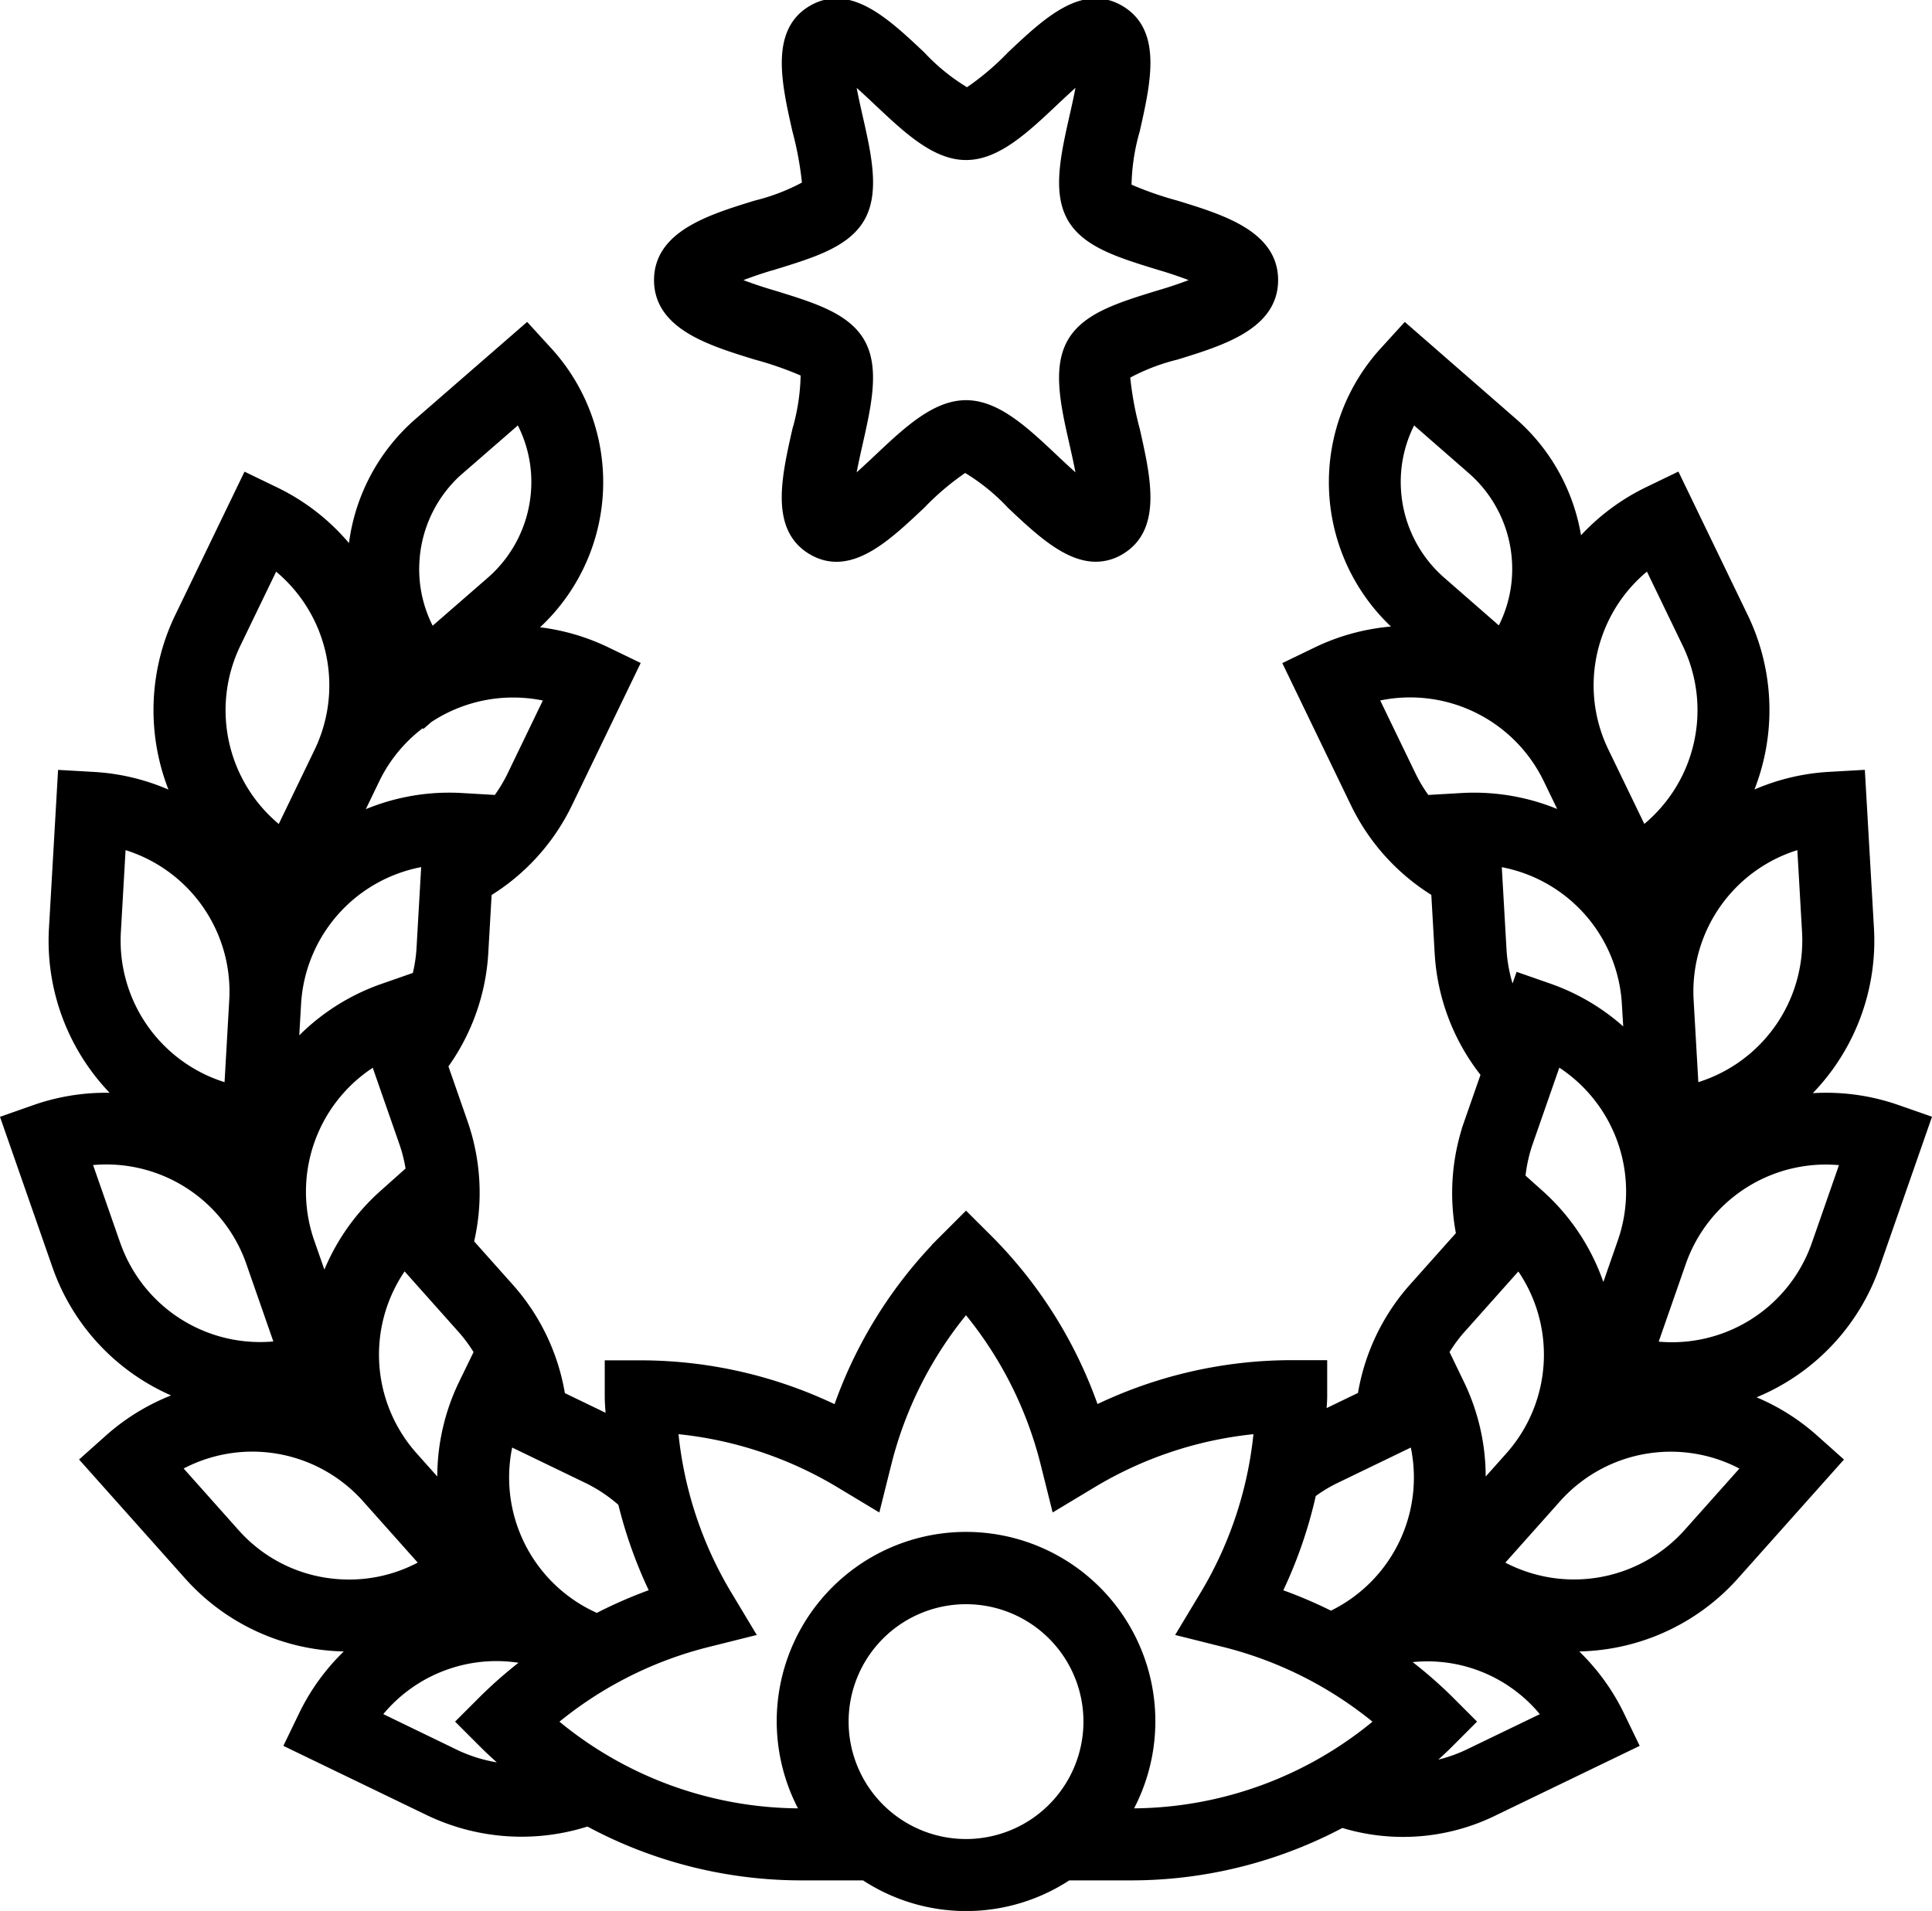 <svg xmlns="http://www.w3.org/2000/svg" width="91.417" height="90.427" viewBox="0 0 91.417 90.427"><g stroke="#000" stroke-width=".5"><path data-name="Path 261" d="M35.767 16.771a16.341 16.341 0 0 1 2.369.836 10.061 10.061 0 0 1-.4 2.756c-.512 2.271-1.042 4.62.706 5.649s3.453-.6 5.113-2.16a12.757 12.757 0 0 1 2.105-1.767 9.724 9.724 0 0 1 2.21 1.767c1.3 1.224 2.63 2.48 3.981 2.48a2.205 2.205 0 0 0 1.132-.319c1.748-1.029 1.219-3.378.707-5.649a15.81 15.81 0 0 1-.475-2.636 9.815 9.815 0 0 1 2.44-.955c2.144-.662 4.572-1.41 4.572-3.519s-2.428-2.857-4.57-3.516a16.415 16.415 0 0 1-2.368-.836 10.054 10.054 0 0 1 .4-2.756c.512-2.271 1.042-4.62-.705-5.649s-3.453.6-5.113 2.159a12.7 12.7 0 0 1-2.106 1.768 9.724 9.724 0 0 1-2.209-1.768C41.897 1.092 40.18-.523 38.442.495s-1.22 3.378-.707 5.649a15.8 15.8 0 0 1 .475 2.636 9.833 9.833 0 0 1-2.44.955c-2.144.662-4.573 1.411-4.573 3.52s2.428 2.855 4.57 3.516zm.857-4.261c1.818-.56 3.389-1.045 4.061-2.227.687-1.208.3-2.941-.119-4.778-.126-.562-.308-1.363-.389-1.98.454.366 1 .879 1.385 1.242 1.393 1.314 2.71 2.556 4.149 2.556s2.755-1.241 4.149-2.555c.385-.363.93-.877 1.386-1.242-.082.617-.262 1.418-.39 1.979-.413 1.835-.805 3.569-.119 4.778.673 1.183 2.243 1.666 4.061 2.227a20.044 20.044 0 0 1 2.123.745 19.884 19.884 0 0 1-2.123.744c-1.818.561-3.389 1.045-4.061 2.228-.686 1.208-.3 2.94.119 4.778.127.562.308 1.363.389 1.98-.454-.366-1-.879-1.385-1.242-1.393-1.314-2.709-2.556-4.149-2.556s-2.755 1.241-4.149 2.555c-.385.363-.93.877-1.386 1.242.083-.617.263-1.418.39-1.979.414-1.836.806-3.569.119-4.778-.672-1.183-2.242-1.666-4.061-2.228a19.892 19.892 0 0 1-2.124-.743 19.752 19.752 0 0 1 2.123-.747zm0 0"/><path data-name="Path 262" d="M88.71 59.85l2.389-6.852-1.37-.478a10.1 10.1 0 0 0-4.64-.473 10.14 10.14 0 0 0 3.332-8.109l-.417-7.246-1.449.083a10.112 10.112 0 0 0-4.022 1.089c.137-.3.261-.6.37-.918a10.084 10.084 0 0 0-.445-7.763l-3.157-6.534-1.306.631a10.143 10.143 0 0 0-3.358 2.622 9.14 9.14 0 0 0-3.1-5.919l-5.047-4.4-.956 1.05a9.158 9.158 0 0 0 .765 13.115l.133.116a10.1 10.1 0 0 0-4.117 1l-1.306.631 3.156 6.534a10.038 10.038 0 0 0 3.803 4.173l.166 2.893a10.048 10.048 0 0 0 2.2 5.721l-.816 2.339a10.053 10.053 0 0 0-.36 5.271l-2.266 2.541a10.039 10.039 0 0 0-2.41 5.116l-1.99.961c.016-.327.057-.652.057-.979v-1.451h-1.446a21.18 21.18 0 0 0-9.316 2.174 21.181 21.181 0 0 0-5.051-8.124l-1.026-1.022-1.026 1.026a21.178 21.178 0 0 0-5.051 8.125 21.174 21.174 0 0 0-9.315-2.171h-1.453v1.451c0 .4.047.8.068 1.193l-2.431-1.174a10.042 10.042 0 0 0-2.411-5.117l-1.929-2.164a10.038 10.038 0 0 0-.268-5.65l-.954-2.738a10.037 10.037 0 0 0 1.914-5.322l.166-2.893a10.03 10.03 0 0 0 3.806-4.184l3.156-6.535-1.306-.631a10.062 10.062 0 0 0-3.718-.979l.152-.133a9.139 9.139 0 0 0 .768-13.119l-.955-1.045-5.06 4.4a9.137 9.137 0 0 0-3.161 6.356 10.107 10.107 0 0 0-3.71-3.054l-1.306-.631-3.156 6.533a10.1 10.1 0 0 0-.446 7.764c.108.313.234.618.37.917a10.124 10.124 0 0 0-4.022-1.089l-1.449-.083-.417 7.246a10.143 10.143 0 0 0 3.267 8.053 10.119 10.119 0 0 0-4.146.527l-1.369.481 2.389 6.852a10.092 10.092 0 0 0 5.174 5.805c.3.147.612.27.925.385a10.094 10.094 0 0 0-3.628 2.074l-1.084.967 4.83 5.417a10.089 10.089 0 0 0 7 3.382q.3.018.6.018c.136 0 .27-.013.406-.019a10.094 10.094 0 0 0-2.557 3.31l-.631 1.306 6.534 3.156a10.1 10.1 0 0 0 7.544.508 21.172 21.172 0 0 0 10.14 2.568h2.952a8.677 8.677 0 0 0 9.608 0h2.948a21.165 21.165 0 0 0 10.024-2.5 9.7 9.7 0 0 0 7.226-.576l6.534-3.156-.631-1.306a10.14 10.14 0 0 0-2.558-3.31c.136.006.27.019.406.019q.3 0 .6-.018a10.094 10.094 0 0 0 7-3.382l4.83-5.416-1.084-.967a10.069 10.069 0 0 0-3.4-2 10.27 10.27 0 0 0 1.123-.46 10.091 10.091 0 0 0 5.172-5.809zm-1.356-4.929l-1.385 3.974a7.261 7.261 0 0 1-7.823 4.806l1.386-3.975a7.272 7.272 0 0 1 7.822-4.805zm-15.432.811a7.3 7.3 0 0 1 .342-1.614l1.386-3.974a7.268 7.268 0 0 1 3.141 8.625l-.94 2.7a10.093 10.093 0 0 0-3.041-4.942zm13.596-11.63a7.271 7.271 0 0 1-5.389 7.433l-.241-4.2a7.264 7.264 0 0 1 5.389-7.434zm-9.954-14.059a7.209 7.209 0 0 1 2.454-3.384l1.831 3.791a7.262 7.262 0 0 1-2.133 8.929l-1.832-3.791a7.2 7.2 0 0 1-.32-5.545zm-9.524-6.875a6.191 6.191 0 0 1 .8-3.43l2.787 2.433a6.259 6.259 0 0 1 2.166 4.389 6.193 6.193 0 0 1-.8 3.429l-2.785-2.432a6.261 6.261 0 0 1-2.168-4.389zm3.129 14.608l-1.45.084.021.364a7.266 7.266 0 0 1-.962-1.462l-1.831-3.789a7.273 7.273 0 0 1 8.321 3.878l.938 1.94a10.139 10.139 0 0 0-5.037-1.015zm1.865 7.161l-.241-4.2a7.259 7.259 0 0 1 6.2 6.768l.1 1.68a10.089 10.089 0 0 0-3.808-2.4l-1.37-.478-.343.982a7.262 7.262 0 0 1-.538-2.352zm-1.968 17.971l2.8-3.142a7.269 7.269 0 0 1-.4 9.171l-1.439 1.614a10.07 10.07 0 0 0-.982-5.049l-.627-1.3-.33.158a7.243 7.243 0 0 1 .978-1.452zm-5.925 7.06l3.789-1.831a7.268 7.268 0 0 1-3.876 8.321l-.077.038a21.491 21.491 0 0 0-2.6-1.1 21.32 21.32 0 0 0 1.658-4.75 7.147 7.147 0 0 1 1.106-.678zm-33.657 1.106a21.377 21.377 0 0 0 1.556 4.318 21.331 21.331 0 0 0-2.8 1.213l-.3-.147a7.271 7.271 0 0 1-3.879-8.321l3.789 1.831a7.319 7.319 0 0 1 1.634 1.106zm-6.906-6.872l-.632 1.3a10.092 10.092 0 0 0-.984 5.046l-1.439-1.614a7.261 7.261 0 0 1-.4-9.171l2.8 3.142a7.24 7.24 0 0 1 .981 1.449zm-3.313-8.639l-1.084.967a10.076 10.076 0 0 0-2.842 4.28l-.71-2.035a7.269 7.269 0 0 1 3.141-8.625l1.386 3.974a7.29 7.29 0 0 1 .353 1.714zm.242-9.248l-1.371.478a10.106 10.106 0 0 0-4.264 2.872l.124-2.163a7.261 7.261 0 0 1 6.2-6.768l-.241 4.2a7.24 7.24 0 0 1-.331 1.719zm6.538-13.337l-1.827 3.785a7.182 7.182 0 0 1-.964 1.462l.021-.366-1.45-.084a10.1 10.1 0 0 0-5.042 1.028l.943-1.951a7.2 7.2 0 0 1 2.309-2.727l.019.021.206-.18a7.288 7.288 0 0 1 5.785-.992zm-4.276-10.8l2.806-2.44a6.171 6.171 0 0 1 .806 3.433 6.259 6.259 0 0 1-2.174 4.39l-2.806 2.441a6.172 6.172 0 0 1-.805-3.433 6.252 6.252 0 0 1 2.173-4.395zm-10.624 8.273l1.832-3.791a7.264 7.264 0 0 1 2.133 8.931l-1.831 3.791a7.265 7.265 0 0 1-2.134-8.93zM5.469 44.102l.241-4.2a7.261 7.261 0 0 1 5.387 7.434l-.24 4.2a7.269 7.269 0 0 1-5.388-7.434zm-.018 14.789l-1.386-3.974a7.267 7.267 0 0 1 7.823 4.8l1.385 3.975a7.259 7.259 0 0 1-7.822-4.806zm10.644 16.091a7.2 7.2 0 0 1-5-2.417l-2.8-3.142a7.267 7.267 0 0 1 9.065 1.445l2.8 3.142a7.2 7.2 0 0 1-4.065.972zm5.443 8.056l-3.792-1.836a7.217 7.217 0 0 1 7.385-2.659 20.629 20.629 0 0 0-2.218 1.9l-1.026 1.025 1.026 1.026c.437.437.9.842 1.361 1.235a7.243 7.243 0 0 1-2.737-.691zm24.172 4.236a5.806 5.806 0 1 1 5.806-5.805 5.811 5.811 0 0 1-5.806 5.805zm7.53-1.451a8.708 8.708 0 1 0-15.059 0h-.225a18.237 18.237 0 0 1-11.875-4.353 18.423 18.423 0 0 1 7.44-3.788l1.9-.475-1.011-1.682a18.442 18.442 0 0 1-2.582-7.936 18.444 18.444 0 0 1 7.937 2.582l1.682 1.012.475-1.9a18.45 18.45 0 0 1 3.786-7.438 18.423 18.423 0 0 1 3.786 7.438l.475 1.9 1.682-1.012a18.45 18.45 0 0 1 7.936-2.582 18.438 18.438 0 0 1-2.582 7.936l-1.012 1.682 1.9.475a18.449 18.449 0 0 1 7.44 3.788 18.232 18.232 0 0 1-11.875 4.353zm16.213-2.785a7.249 7.249 0 0 1-2.242.634c.443-.376.881-.76 1.3-1.176l1.026-1.028-1.026-1.026a20.888 20.888 0 0 0-2.295-1.951 7.155 7.155 0 0 1 7.034 2.714zm10.446-10.472a7.272 7.272 0 0 1-9.065 1.446l2.8-3.142a7.27 7.27 0 0 1 9.065-1.445zm0 0"/></g></svg>